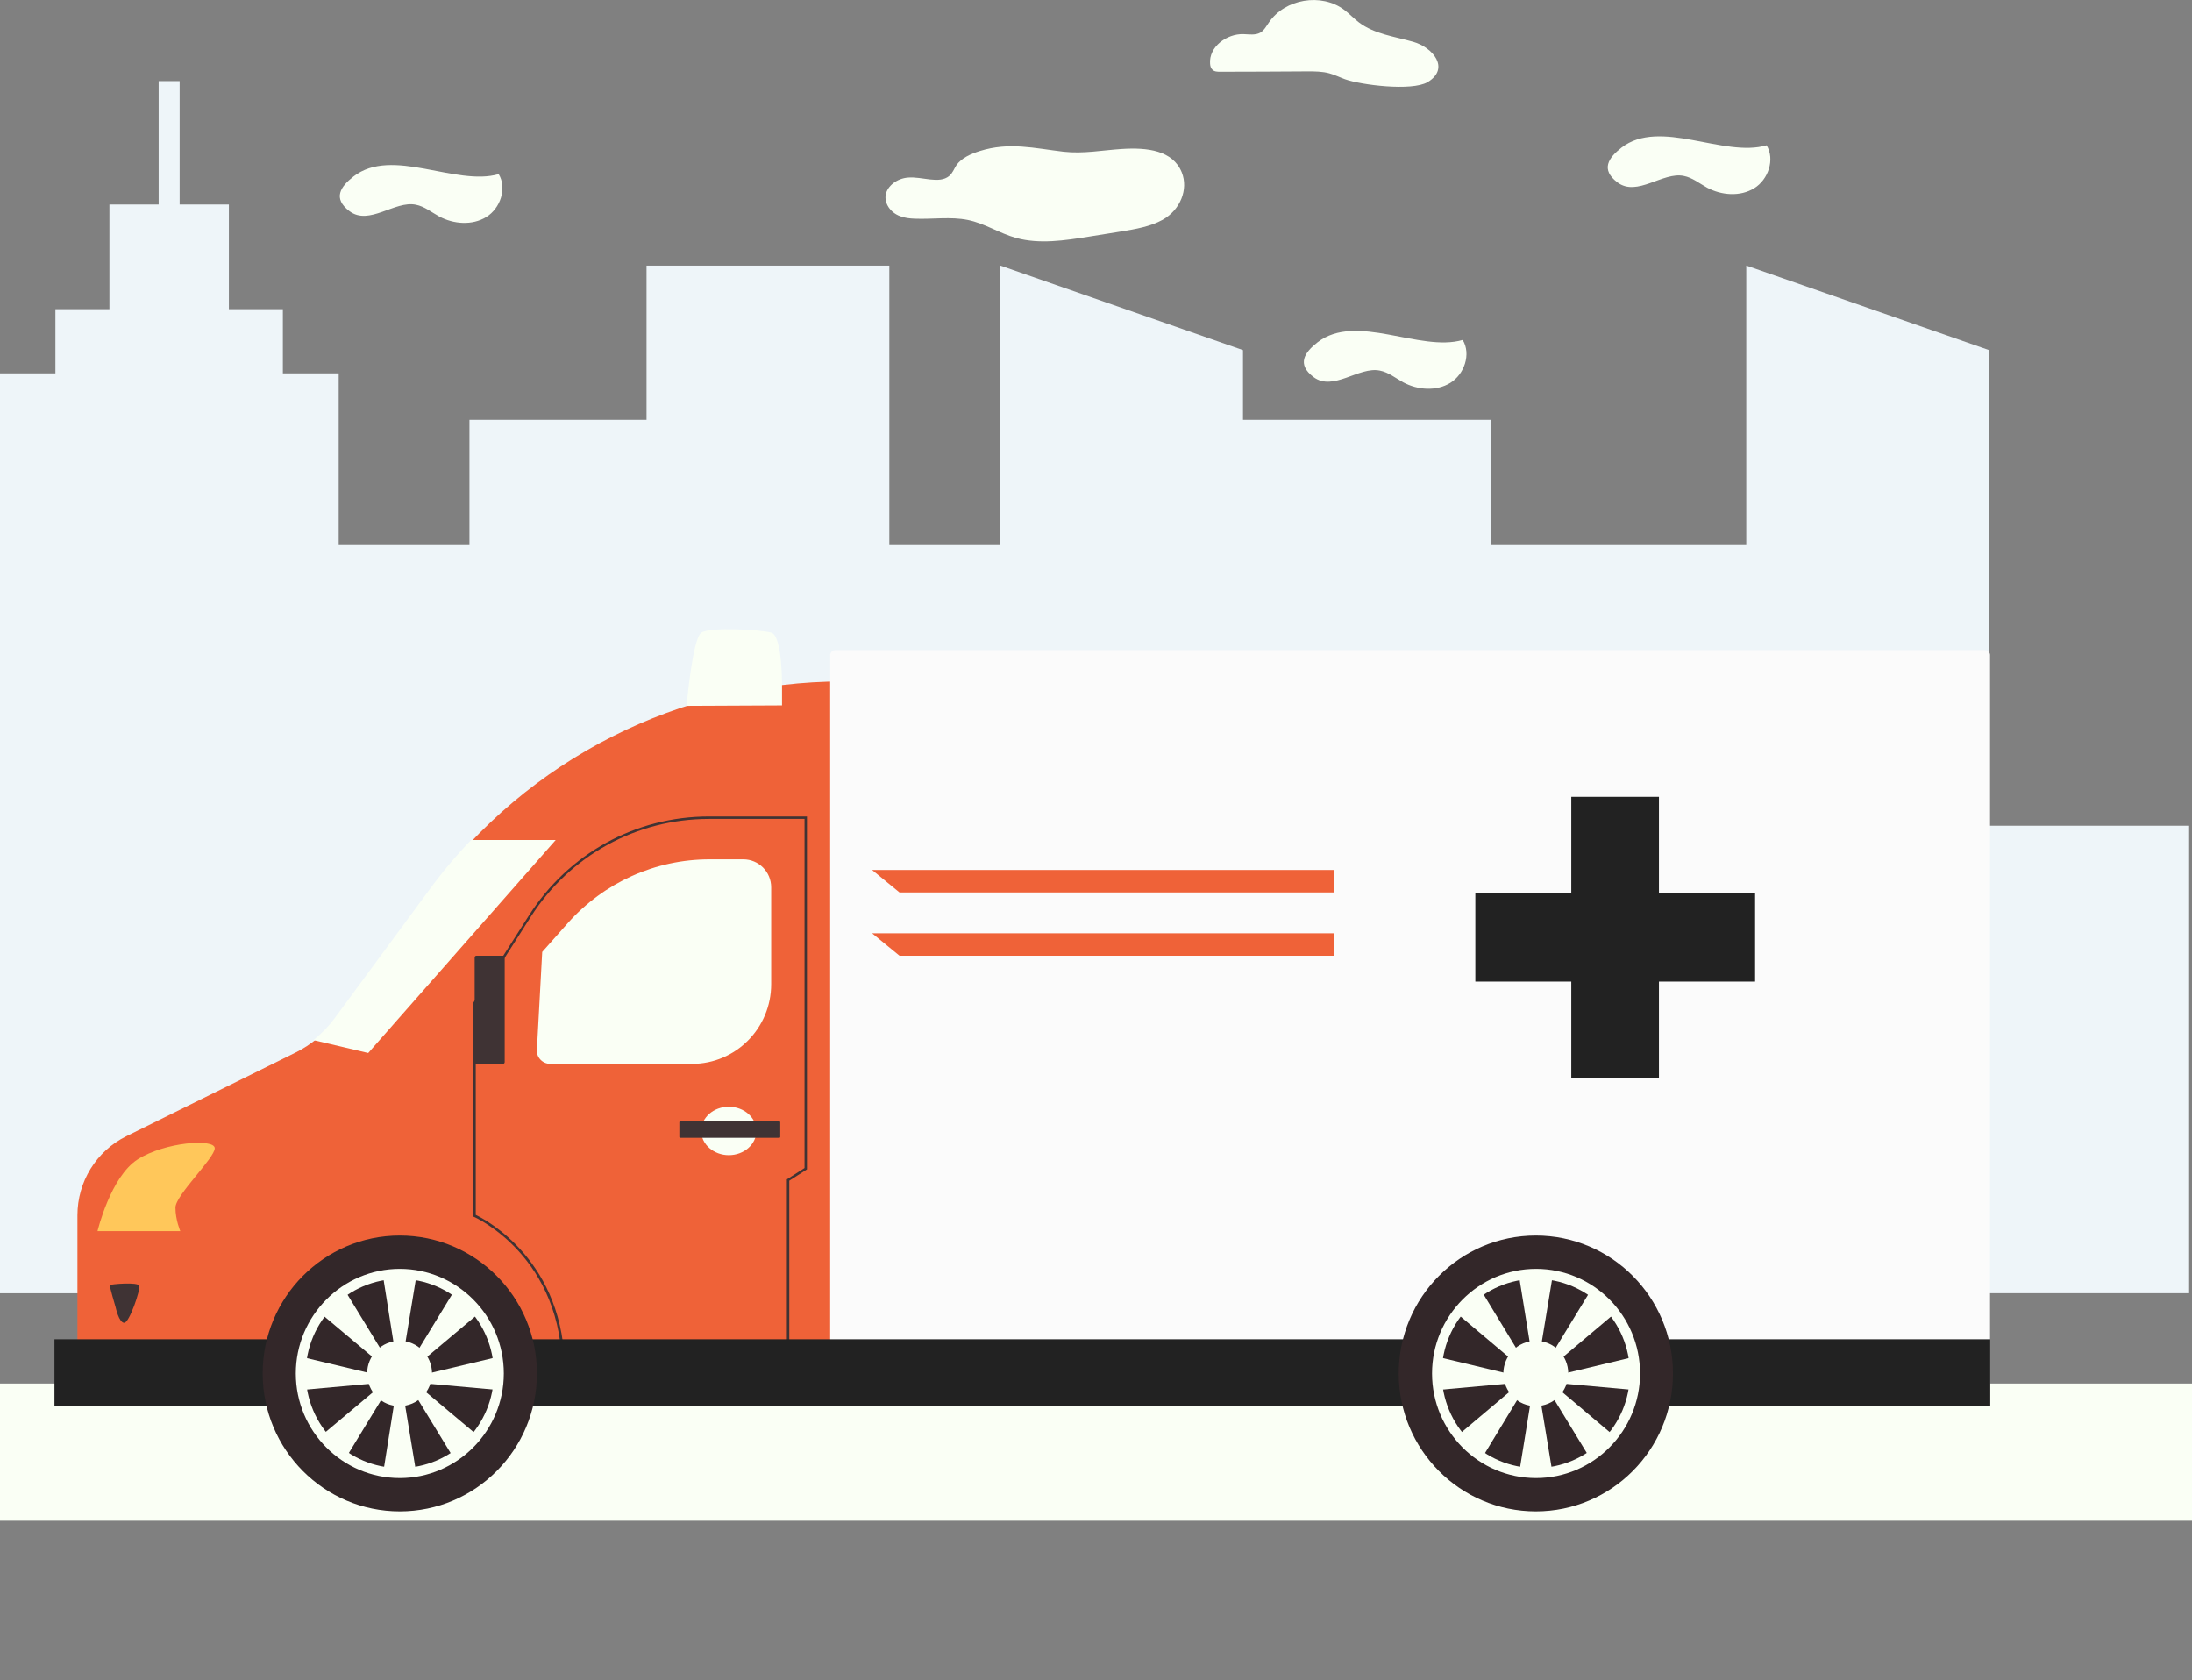 <svg width="244" height="187" viewBox="0 0 244 187" fill="none" xmlns="http://www.w3.org/2000/svg">
<rect x="0" y="0" width="244" height="187" fill="#808080" stroke="none"/>
<g clip-path="url(#clip0_298_9606)">
<path d="M71.968 143.949H98.994L98.994 29.568H71.968L71.968 143.949Z" fill="#EEF5F9"/>
<path d="M37.134 143.944H64.16L64.16 60.583H37.134L37.134 143.944Z" fill="#EEF5F9"/>
<path d="M52.257 143.937H79.283L79.283 46.73H52.257L52.257 143.937Z" fill="#EEF5F9"/>
<path d="M88.714 143.944H115.74L115.74 60.583H88.714L88.714 143.944Z" fill="#EEF5F9"/>
<path d="M162.468 143.944H199.85V60.583H162.468V143.944Z" fill="#EEF5F9"/>
<path d="M202.725 143.948H243.68V91.914H202.725V143.948Z" fill="#EEF5F9"/>
<path d="M134.229 143.937H165.945V46.73H134.229V143.937Z" fill="#EEF5F9"/>
<path d="M111.336 29.559L138.362 38.973V143.94H111.336V29.559Z" fill="#EEF5F9"/>
<path d="M194.383 29.559L221.409 38.973V143.94H194.383V29.559Z" fill="#EEF5F9"/>
<path d="M-0.046 143.953H37.701L37.701 41.559H-0.046L-0.046 143.953Z" fill="#EEF5F9"/>
<path d="M6.168 51.081H31.488L31.488 34.417H6.168L6.168 51.081Z" fill="#EEF5F9"/>
<path d="M12.179 37.57H25.479L25.479 22.765H12.179L12.179 37.57Z" fill="#EEF5F9"/>
<path d="M17.661 25.549H19.996L19.996 9.028H17.661L17.661 25.549Z" fill="#EEF5F9"/>
<path d="M37.128 74.965H40.885V67.817H37.128V74.965Z" fill="#EEF5F9"/>
<path d="M167.449 84.013H171.205V76.865H167.449V84.013Z" fill="#EEF5F9"/>
<path d="M188.246 72.277H192.002V65.129H188.246V72.277Z" fill="#EEF5F9"/>
<path d="M135.191 70.603H138.947V63.456H135.191V70.603Z" fill="#EEF5F9"/>
<path d="M204.037 50.544H207.793V43.396H204.037V50.544Z" fill="#EEF5F9"/>
<path d="M59.788 69.084H63.545V61.936H59.788V69.084Z" fill="#EEF5F9"/>
<path d="M16.951 32.691H20.707V25.543H16.951V32.691Z" fill="#EEF5F9"/>
<path d="M14.329 65.828H18.086V58.681H14.329V65.828Z" fill="#EEF5F9"/>
<path d="M77.775 53.878H81.531V46.73H77.775V53.878Z" fill="#EEF5F9"/>
<path d="M244 153.999H-39.355V169.274H244V153.999Z" fill="#FAFFF5"/>
<path d="M196.648 16.174C197.602 17.747 196.831 19.993 195.267 20.953C193.704 21.913 191.633 21.749 190.029 20.892C189.176 20.422 188.384 19.768 187.43 19.584C185.095 19.094 182.232 21.953 180.039 20.299C178.15 18.87 179.044 17.563 180.485 16.44C184.79 13.111 191.876 17.583 196.648 16.174Z" fill="#FAFFF5"/>
<path d="M55.51 19.38C56.464 20.952 55.692 23.199 54.129 24.159C52.565 25.118 50.494 24.955 48.89 24.097C48.037 23.628 47.245 22.974 46.291 22.79C43.956 22.3 41.093 25.159 38.9 23.505C37.012 22.076 37.905 20.769 39.347 19.645C43.651 16.296 50.738 20.769 55.51 19.38Z" fill="#FAFFF5"/>
<path d="M162.82 37.841C163.774 39.414 163.003 41.66 161.439 42.62C159.876 43.58 157.805 43.416 156.201 42.559C155.348 42.089 154.556 41.436 153.602 41.252C151.267 40.762 148.404 43.621 146.211 41.967C144.322 40.537 145.216 39.23 146.657 38.107C150.962 34.758 158.048 39.23 162.82 37.841Z" fill="#FAFFF5"/>
<path d="M129.419 24.465C128.059 25.221 126.394 25.507 124.769 25.772C123.571 25.956 122.394 26.16 121.196 26.344C118.515 26.773 115.693 27.201 113.114 26.487C111.246 25.976 109.642 24.873 107.734 24.485C105.825 24.098 103.794 24.424 101.825 24.343C101.256 24.322 100.688 24.261 100.18 24.057C99.084 23.648 98.414 22.607 98.596 21.647C98.799 20.687 99.835 19.87 101.053 19.768C102.637 19.625 104.546 20.524 105.662 19.584C106.048 19.258 106.19 18.808 106.454 18.4C107.003 17.603 108.038 17.134 109.074 16.807C112.363 15.786 115.104 16.501 118.394 16.889C120.627 17.134 122.658 16.725 124.871 16.582C127.693 16.399 130.556 16.725 131.551 19.196C132.302 21.075 131.389 23.362 129.419 24.465Z" fill="#FAFFF5"/>
<path d="M149.724 8.822C149.156 8.618 148.587 8.332 147.998 8.169C147.207 7.944 146.354 7.944 145.542 7.944C142.313 7.964 139.064 7.985 135.836 7.985C135.531 7.985 135.186 7.985 134.963 7.76C134.78 7.597 134.719 7.352 134.699 7.107C134.536 5.228 136.546 3.737 138.414 3.798C139.044 3.819 139.734 3.941 140.283 3.635C140.709 3.39 140.953 2.92 141.237 2.512C143.024 -0.143 147.105 -0.817 149.643 1.103C150.212 1.532 150.699 2.063 151.267 2.491C152.993 3.798 155.247 4.064 157.318 4.656C159.491 5.269 161.461 7.617 158.902 9.149C157.115 10.17 151.511 9.455 149.724 8.822Z" fill="#FAFFF5"/>
<path d="M94.202 75.853H93.833C75.743 75.853 58.71 84.481 47.92 99.09L37.352 113.428C36.196 115.01 34.648 116.295 32.903 117.16L14.051 126.48C10.708 128.136 8.619 131.547 8.619 135.28V150.68C8.619 153.202 10.635 155.229 13.142 155.229H97.102L94.202 75.853Z" fill="#EF6238"/>
<path d="M87.859 153.004H62.568V152.855C62.74 139.902 52.859 135.477 52.761 135.453L52.688 135.428V111.598L52.712 111.573L58.857 101.933C63.256 95.011 70.753 90.883 78.913 90.883H89.826V130.162L87.859 131.423V153.004ZM62.863 152.732H87.589V131.275L89.555 130.014V91.155H78.913C70.851 91.155 63.428 95.234 59.078 102.056L52.958 111.672V135.23C53.941 135.7 62.961 140.347 62.863 152.732Z" fill="#3F3334"/>
<path d="M61.264 118.421H77.019C81.91 118.421 85.843 114.441 85.843 109.546V98.769C85.843 97.038 84.442 95.654 82.746 95.654H78.986C72.964 95.654 67.237 98.225 63.206 102.748L60.355 105.962L59.765 116.839C59.691 117.679 60.38 118.421 61.264 118.421Z" fill="#FAFFF5"/>
<path d="M55.982 106.382H53.033C52.934 106.382 52.836 106.456 52.836 106.58V118.223C52.836 118.321 52.91 118.42 53.033 118.42H55.982C56.08 118.42 56.179 118.346 56.179 118.223V106.58C56.154 106.481 56.08 106.382 55.982 106.382Z" fill="#3F3334"/>
<path d="M40.988 117.21L61.855 93.503H52.442C50.77 95.234 49.222 97.088 47.772 99.065L37.203 113.403C36.539 114.293 35.753 115.084 34.893 115.776L40.988 117.21Z" fill="#FAFFF5"/>
<path d="M10.854 137.034C10.854 137.034 12.304 130.978 15.327 129.05C18.35 127.122 23.905 126.701 23.905 127.814C23.905 128.901 19.53 133.03 19.53 134.414C19.53 135.798 20.07 137.034 20.07 137.034H10.854Z" fill="#FFC75A"/>
<path d="M12.871 145.514C12.871 145.514 13.24 147.244 13.829 147.244C14.395 147.244 15.648 143.561 15.501 143.116C15.353 142.671 12.306 142.943 12.232 143.042C12.158 143.116 12.871 145.514 12.871 145.514Z" fill="#3F3334"/>
<path d="M78.053 125.886C78.053 124.403 79.429 123.192 81.125 123.192C82.821 123.192 84.197 124.403 84.197 125.886C84.197 127.37 82.821 128.581 81.125 128.581C79.454 128.581 78.053 127.37 78.053 125.886Z" fill="#FAFFF5"/>
<path d="M75.719 124.823H86.755C86.804 124.823 86.853 124.872 86.853 124.922V126.553C86.853 126.603 86.804 126.652 86.755 126.652H75.719C75.67 126.652 75.621 126.603 75.621 126.553V124.922C75.621 124.872 75.67 124.823 75.719 124.823Z" fill="#3F3334"/>
<path d="M220.954 72.368H92.974C92.654 72.368 92.408 72.64 92.408 72.936V154.635C92.408 154.956 92.679 155.204 92.974 155.204H220.954C221.274 155.204 221.52 154.932 221.52 154.635V72.961C221.544 72.64 221.274 72.368 220.954 72.368Z" fill="#FBFBFB"/>
<path d="M221.543 149.073H6.062V156.539H221.543V149.073Z" fill="#222222"/>
<path d="M44.504 168.231C52.933 168.231 59.767 161.358 59.767 152.88C59.767 144.402 52.933 137.529 44.504 137.529C36.074 137.529 29.24 144.402 29.24 152.88C29.24 161.358 36.074 168.231 44.504 168.231Z" fill="#332729"/>
<path d="M32.928 152.88C32.928 146.477 38.114 141.237 44.504 141.237C50.87 141.237 56.081 146.453 56.081 152.88C56.081 159.282 50.895 164.523 44.504 164.523C38.114 164.523 32.928 159.307 32.928 152.88ZM34.034 152.88C34.034 158.689 38.728 163.41 44.504 163.41C50.28 163.41 54.975 158.689 54.975 152.88C54.975 147.071 50.28 142.349 44.504 142.349C38.728 142.349 34.034 147.071 34.034 152.88Z" fill="#FAFFF5"/>
<path d="M40.865 152.88C40.865 150.878 42.487 149.246 44.478 149.246C46.469 149.246 48.091 150.878 48.091 152.88C48.091 154.882 46.469 156.514 44.478 156.514C42.487 156.538 40.865 154.907 40.865 152.88Z" fill="#FAFFF5"/>
<path d="M43.914 150.111L42.66 142.201H46.322L45.02 150.111H43.914Z" fill="#FAFFF5"/>
<path d="M41.827 151.347L35.707 146.205L38.484 143.783L42.663 150.63L41.827 151.347Z" fill="#FAFFF5"/>
<path d="M41.335 154.017L33.397 154.734L33.642 151.051L41.409 152.905L41.335 154.017Z" fill="#FAFFF5"/>
<path d="M47.158 151.347L53.278 146.205L50.501 143.783L46.322 150.63L47.158 151.347Z" fill="#FAFFF5"/>
<path d="M43.914 155.97L42.66 163.88H46.322L45.02 155.97H43.914Z" fill="#FAFFF5"/>
<path d="M41.827 154.709L35.707 159.851L38.484 162.298L42.663 155.451L41.827 154.709Z" fill="#FAFFF5"/>
<path d="M47.158 154.734L53.278 159.876L50.501 162.299L46.322 155.451L47.158 154.734Z" fill="#FAFFF5"/>
<path d="M47.675 154.017L55.613 154.734L55.343 151.051L47.576 152.905L47.675 154.017Z" fill="#FAFFF5"/>
<path d="M170.961 168.231C179.39 168.231 186.224 161.358 186.224 152.88C186.224 144.402 179.39 137.529 170.961 137.529C162.531 137.529 155.697 144.402 155.697 152.88C155.697 161.358 162.531 168.231 170.961 168.231Z" fill="#332729"/>
<path d="M159.406 152.88C159.406 146.477 164.592 141.237 170.983 141.237C177.373 141.237 182.559 146.453 182.559 152.88C182.559 159.282 177.373 164.523 170.983 164.523C164.592 164.523 159.406 159.307 159.406 152.88ZM160.488 152.88C160.488 158.689 165.182 163.41 170.958 163.41C176.734 163.41 181.429 158.689 181.429 152.88C181.429 147.071 176.734 142.349 170.958 142.349C165.182 142.349 160.488 147.071 160.488 152.88Z" fill="#FAFFF5"/>
<path d="M167.344 152.879C167.344 150.877 168.966 149.246 170.957 149.246C172.948 149.246 174.57 150.877 174.57 152.879C174.57 154.882 172.948 156.513 170.957 156.513C168.966 156.538 167.344 154.906 167.344 152.879Z" fill="#FAFFF5"/>
<path d="M170.393 150.111L169.115 142.201H172.802L171.499 150.111H170.393Z" fill="#FAFFF5"/>
<path d="M168.281 151.347L162.186 146.205L164.963 143.783L169.117 150.63L168.281 151.347Z" fill="#FAFFF5"/>
<path d="M167.788 154.017L159.85 154.734L160.12 151.051L167.862 152.905L167.788 154.017Z" fill="#FAFFF5"/>
<path d="M173.636 151.347L179.732 146.205L176.979 143.783L172.801 150.63L173.636 151.347Z" fill="#FAFFF5"/>
<path d="M170.393 155.97L169.115 163.88H172.802L171.499 155.97H170.393Z" fill="#FAFFF5"/>
<path d="M168.281 154.709L162.186 159.851L164.963 162.298L169.117 155.451L168.281 154.709Z" fill="#FAFFF5"/>
<path d="M173.636 154.734L179.732 159.876L176.979 162.298L172.801 155.451L173.636 154.734Z" fill="#FAFFF5"/>
<path d="M174.128 154.017L182.067 154.734L181.797 151.051L174.055 152.905L174.128 154.017Z" fill="#FAFFF5"/>
<path d="M100.126 99.337H148.497V96.84H97.078L100.126 99.337Z" fill="#EF6238"/>
<path d="M100.126 106.382H148.497V103.885H97.078L100.126 106.382Z" fill="#EF6238"/>
<path d="M174.906 120.016H184.664V88.696H174.906V120.016Z" fill="#222222"/>
<path d="M195.367 109.262V99.449H164.226V109.262H195.367Z" fill="#222222"/>
<path d="M87.05 76.694C87.05 76.694 87.148 70.761 85.845 70.415C84.543 70.069 79.086 69.772 78.078 70.415C77.071 71.058 76.432 78.573 76.432 78.573L87.05 78.523V76.694Z" fill="#FAFFF5"/>
</g>
<defs>
<clipPath id="clip0_298_9606">
<rect width="244" height="187" fill="white"/>
</clipPath>
</defs>
</svg>
